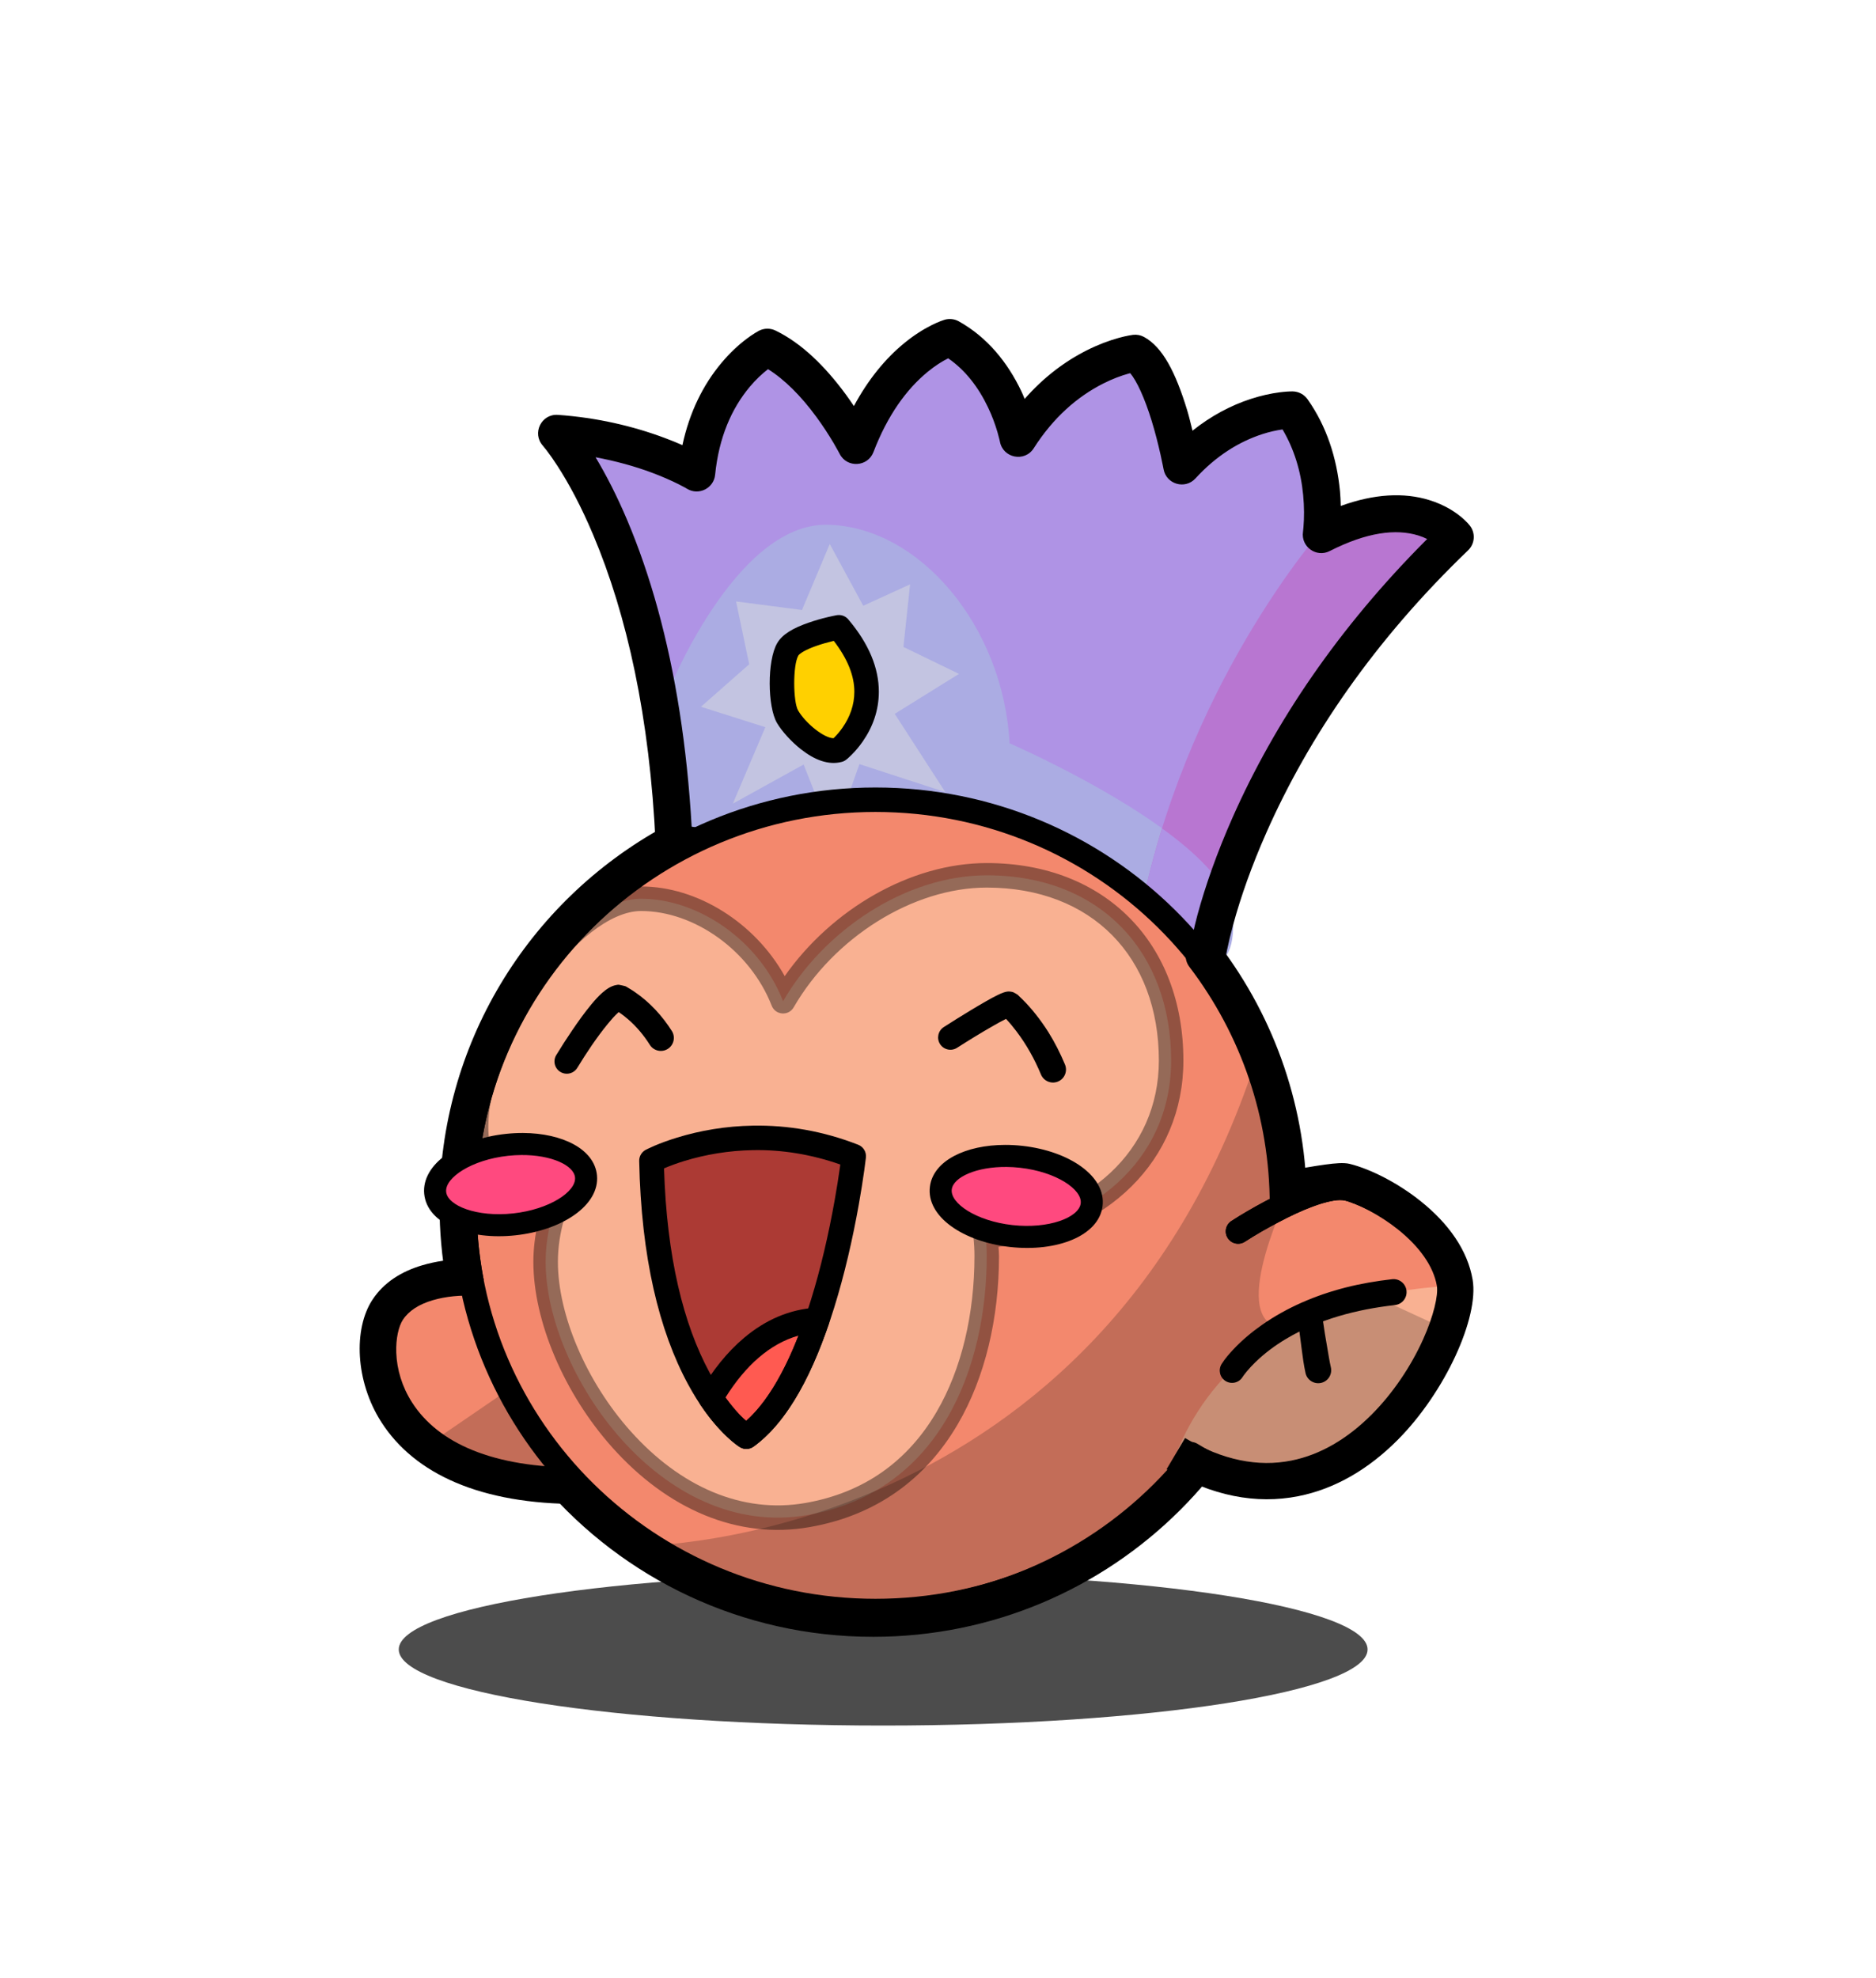 <svg width="1211" height="1277" viewBox="0 0 1211 1277" fill="none" xmlns="http://www.w3.org/2000/svg">
<mask id="mask0_311_9680" style="mask-type:luminance" maskUnits="userSpaceOnUse" x="0" y="0" width="1211" height="1277">
<path d="M1210.4 0H0V1277H1210.4V0Z" fill="white"/>
</mask>
<g mask="url(#mask0_311_9680)">
<path d="M257.403 1064.79C257.403 1037.67 397.403 1015.68 570.104 1015.68C742.804 1015.68 882.804 1037.67 882.804 1064.79C882.804 1091.91 742.804 1113.91 570.104 1113.91C397.403 1113.91 257.403 1091.91 257.403 1064.79Z" fill="black" fill-opacity="0.7"/>
<path d="M307.893 824.82C307.893 824.82 266.363 821 250.259 845.496C234.157 869.991 240.626 959.546 373.941 959.103" fill="#F3886D"/>
<path d="M298.76 812.823C290.429 813.009 281.433 814.164 272.587 816.782C258.854 820.846 247.675 828 240.425 839.03C228.081 857.809 229.29 891.689 246.151 918.009C267.648 951.566 310.449 971.092 373.978 970.88L373.912 947.324C317.904 947.51 282.75 931.497 265.977 905.315C259.56 895.297 256.193 884.099 255.803 873.219C255.477 864.171 257.317 856.169 260.088 851.952C263.906 846.144 270.468 841.969 279.293 839.357C288.108 836.748 297.651 836.071 305.631 836.477C306.01 836.497 306.81 836.543 306.808 836.543L308.968 813.084C308.519 813.044 307.802 813.003 306.842 812.953C304.239 812.822 301.537 812.761 298.76 812.823Z" fill="black"/>
<path d="M781.203 612.933C781.203 612.933 786.084 579.064 808.547 528.311C831.01 477.557 871.054 409.92 941.383 342.381C941.383 342.381 935.007 334.212 921.011 329.929C907.015 325.646 885.399 325.247 854.917 340.787C854.917 340.787 856.589 329.663 855.093 314.047C853.597 298.431 848.932 278.323 836.261 260.356C836.261 260.356 826.861 260.154 813.234 264.57C799.609 268.986 781.759 278.02 764.861 296.494C764.861 296.494 762.045 280.873 756.878 263.969C751.71 247.065 744.191 228.878 734.783 223.747C734.783 223.747 723.813 225.055 708.88 232.572C693.949 240.089 675.054 253.817 659.207 278.658C659.207 278.658 657.163 267.427 650.63 253.681C644.096 239.934 633.073 223.671 615.114 213.606C615.114 213.606 605.615 216.37 593.309 226.462C581.003 236.553 565.89 253.971 554.66 283.277C554.66 283.277 548.661 271.457 538.499 257.622C528.337 243.787 514.012 227.937 497.361 219.876C497.361 219.876 487.473 225.016 476.822 237.728C466.172 250.44 454.76 270.724 451.712 301.01C451.712 301.01 442.792 295.587 427.03 289.681C411.268 283.776 388.665 277.39 361.298 275.466C361.298 275.466 378.058 294.025 395.918 336.347C413.779 378.669 432.739 444.754 437.141 539.803C437.141 539.803 476.032 545.048 538.485 556.81C600.939 568.573 686.954 586.855 781.203 612.933Z" fill="#AF93E5"/>
<path d="M430.701 447.808C430.701 447.808 474.282 337.949 533.749 338.755C593.215 339.56 647.683 404.149 651.708 479.846C651.708 479.846 675.046 489.951 702.947 505.308C743.557 527.664 793.832 561.151 795.859 590.815C799.279 640.858 762.198 618.345 762.198 618.345L545.977 571.671L448.808 576.088L433.886 533.61L430.701 447.808Z" fill="#ABACE3"/>
<path d="M452.465 456.253L483.615 428.813L475.14 388.259L517.703 393.766L535.618 351.176L557.25 391.047L587.478 377.218L583.181 417.638L619.062 435.021L577.564 460.809L610.202 511.332L554.776 493.263L537.704 541.536L518.756 493.51L473.041 518.806L494.049 469.43L452.465 456.253Z" fill="#C3C4E1"/>
<path d="M860.049 334.089C860.049 334.089 776.607 423.841 741.547 565.482C706.487 707.123 785.021 611.76 785.021 611.76L814.71 519.318L853.8 445.698C853.8 445.698 883.117 408.889 890.609 401.396C898.101 393.904 931.653 353.512 931.653 353.512L944.358 337.877L924.161 324.846L892.89 326.475L860.049 334.089Z" fill="#B876D1"/>
<path d="M750.183 534.8C747.088 544.762 744.158 554.935 741.546 565.488C736.557 585.642 734.047 600.563 733.104 612.077L762.19 618.359C762.19 618.359 767.962 621.729 774.721 622.907C780.629 616.914 785.027 611.751 785.027 611.751L794.22 583.155C788.96 566.993 771.372 550.13 750.183 534.8Z" fill="#AF93E5"/>
<path d="M543.499 400.639C543.499 400.639 515.837 405.724 510.504 414.903C505.17 424.082 505.914 450.876 510.379 458.442C514.846 466.008 531.094 483.127 543.375 479.901C543.375 479.901 583.813 448.146 543.499 400.639Z" fill="#FFD000"/>
<path d="M542.177 397.051C541.49 396.995 540.778 397.022 540.083 397.15C538.897 397.368 536.917 397.758 534.39 398.36C530.18 399.364 525.973 400.573 521.99 401.96C512.049 405.418 505.06 409.38 501.672 415.21C495.143 426.446 495.406 456.287 501.575 466.74C504.656 471.961 510.745 478.756 517.082 483.72C525.922 490.645 534.861 494.074 543.387 491.834C544.433 491.559 545.416 491.062 546.266 490.395C546.518 490.196 546.897 489.9 547.379 489.479C548.122 488.825 548.935 488.055 549.8 487.188C552.224 484.756 554.65 481.917 556.899 478.681C563.377 469.363 567.289 458.61 567.304 446.586C567.321 431.412 561.02 415.682 547.542 399.8C546.169 398.182 544.237 397.222 542.177 397.051ZM538.218 413.705C547.24 425.425 551.513 436.383 551.501 446.553C551.492 455.074 548.669 462.807 543.911 469.651C542.221 472.082 540.406 474.23 538.611 476.032C538.407 476.237 538.245 476.371 538.054 476.555C531.893 476.482 520.121 466.999 515.218 458.691C511.94 453.137 511.709 429.422 515.349 423.16C515.645 422.651 516.82 421.63 518.784 420.511C520.967 419.266 523.816 418.041 527.159 416.879C530.587 415.686 534.324 414.628 538.054 413.738C538.114 413.723 538.159 413.719 538.218 413.705Z" fill="black"/>
<path d="M614.482 206.016C612.92 205.837 611.31 205.96 609.77 206.409C609.157 206.586 608.284 206.889 607.153 207.325C605.451 207.98 603.55 208.817 601.493 209.844C595.821 212.675 589.82 216.495 583.727 221.491C571.439 231.568 560.4 245.035 551.207 262.125C549.567 259.698 547.922 257.261 546.135 254.83C532.384 236.106 517.254 221.443 500.593 213.377C497.195 211.731 493.212 211.799 489.862 213.54C489.285 213.841 488.43 214.336 487.343 215.012C485.675 216.05 483.836 217.296 481.879 218.775C476.427 222.895 470.945 228.036 465.683 234.316C453.852 248.438 445.086 266.101 440.524 287.351C437.002 285.801 433.263 284.279 429.237 282.77C408.506 275.004 385.296 269.588 360.138 267.819C349.4 267.064 343.239 279.755 350.454 287.743C350.482 287.776 350.608 287.975 350.879 288.299C351.395 288.917 352.03 289.664 352.743 290.59C354.857 293.333 357.246 296.73 359.876 300.798C367.528 312.629 375.368 327.391 382.909 345.261C404.681 396.851 419.43 462.867 423.217 544.639C423.484 550.41 427.831 555.155 433.556 555.926C433.615 555.935 438.492 556.616 440.492 556.909C446.222 557.746 452.927 558.775 460.547 559.983C482.349 563.443 507.085 567.717 534.292 572.842C612.048 587.487 693.917 606 776.04 628.723C782.982 630.643 790.029 626.038 791.058 618.908C791.08 618.753 791.139 618.354 791.253 617.697C791.455 616.531 791.709 615.129 792.039 613.509C792.999 608.798 794.304 603.314 795.997 597.085C800.878 579.138 807.916 559.081 817.493 537.441C844.962 475.378 887.3 413.253 947.674 355.272C952.097 351.025 952.591 344.138 948.82 339.306C948.077 338.354 946.902 337.046 945.286 335.543C942.806 333.236 939.855 330.984 936.387 328.902C932.246 326.413 927.614 324.344 922.515 322.784C906.274 317.813 887.192 318.718 865.489 326.611C865.391 323.53 865.314 320.482 864.999 317.189C862.945 295.749 856.472 275.342 844.06 257.742C841.871 254.64 838.333 252.752 834.539 252.67C834.467 252.669 834.448 252.671 834.342 252.67C832.358 252.648 829.476 252.812 825.803 253.292C820.157 254.03 814.011 255.385 807.547 257.48C794.505 261.706 781.774 268.469 769.791 278.026C768.652 273.579 767.656 269.103 766.323 264.743C758.914 240.507 750.594 224.122 738.513 217.532C736.333 216.343 733.847 215.864 731.381 216.158C730.768 216.231 729.822 216.383 728.6 216.616C726.714 216.974 724.616 217.448 722.285 218.088C715.786 219.874 708.774 222.512 701.51 226.17C687.044 233.452 673.475 243.807 661.431 257.512C660.763 255.951 660.182 254.405 659.436 252.834C650.29 233.591 637.099 217.618 618.965 207.455C617.566 206.671 616.045 206.194 614.482 206.016ZM612.061 231.306C623.024 238.841 631.542 249.817 637.842 263.075C640.414 268.484 642.405 273.895 643.895 278.975C644.409 280.729 644.821 282.287 645.138 283.654C645.314 284.415 645.435 284.892 645.465 285.061C647.411 295.754 661.442 298.544 667.288 289.38C679.957 269.521 695.471 255.993 712.274 247.534C718.076 244.613 723.577 242.534 728.6 241.154C728.985 241.048 729.251 241.019 729.614 240.924C733.749 245.82 738.934 256.961 743.454 271.745C745.618 278.823 747.521 286.222 749.146 293.469C749.716 296.006 750.205 298.334 750.619 300.405C750.761 301.122 751.093 302.803 751.109 302.892C752.865 312.632 765.008 316.149 771.689 308.846C785.025 294.267 799.813 285.122 814.941 280.219C819.586 278.713 823.915 277.789 827.897 277.209C835.369 289.818 839.747 304.182 841.213 319.479C841.959 327.269 841.91 334.377 841.409 340.353C841.333 341.255 841.258 342.057 841.18 342.708C841.139 343.057 841.122 343.252 841.115 343.298C839.669 352.917 849.69 360.148 858.357 355.73C882.376 343.485 901.123 341.249 915.514 345.653C917.594 346.29 919.487 347.071 921.272 347.943C863.889 405.327 822.766 466.463 795.638 527.757C785.56 550.527 778.121 571.722 772.932 590.804C771.742 595.177 770.975 598.71 770.118 602.451C691.449 581.072 613.199 563.381 538.708 549.351C511.269 544.183 486.299 539.856 464.277 536.362C457.527 535.291 451.786 534.431 446.479 533.646C444.965 507.494 442.351 482.877 438.751 459.767C431.339 412.191 419.745 371.003 404.96 335.969C398.312 320.214 391.369 306.736 384.447 295.17C397.313 297.599 409.558 300.915 420.861 305.149C427.358 307.583 433.083 310.106 437.973 312.543C439.65 313.38 441.089 314.134 442.291 314.801C442.962 315.173 443.356 315.432 443.502 315.52C451.018 320.091 460.746 315.242 461.627 306.49C464.047 282.432 472.199 263.786 484.005 249.693C487.889 245.058 491.89 241.312 495.783 238.307C506.392 244.956 516.964 255.484 526.865 268.964C531.06 274.676 534.849 280.477 538.12 286.009C539.258 287.934 540.229 289.677 541.064 291.212C541.351 291.737 541.991 292.934 542.014 292.978C546.705 302.22 560.127 301.512 563.835 291.833C572.917 268.136 585.126 251.279 598.908 239.976C603.538 236.18 607.984 233.353 612.061 231.306Z" fill="black"/>
<path d="M299.726 778.129C299.726 633.505 418.56 516.264 565.15 516.264C711.74 516.264 830.573 633.505 830.573 778.129C830.573 922.753 711.74 1039.99 565.15 1039.99C418.56 1039.99 299.726 922.753 299.726 778.129Z" fill="#F3886D"/>
<path d="M636.959 565.055C584.486 565.055 531.769 600.779 505.501 646.325C490.018 606.677 450.344 580.171 413.859 580.171C367.32 580.171 307.299 669.151 307.299 727.726C307.299 760.581 329.25 776.455 356.735 784.065C353.909 793.869 352.22 804.054 352.22 814.59C352.221 885.872 426.582 994.569 521.303 978.013C607.234 962.994 636.959 882.077 636.959 810.795C636.959 806.428 636.695 802.132 636.239 797.904C703.514 792.619 755.985 749.589 755.985 684.605C755.985 615.139 710.87 565.055 636.959 565.055Z" fill="#F9B192"/>
<path d="M652.107 640.109C649.595 639.696 646.347 641.227 644.287 642.203C641.651 643.451 639.099 644.879 636.566 646.325C633.204 648.244 629.865 650.208 626.555 652.214C620.736 655.738 614.972 659.335 609.247 663.011C605.551 665.381 604.457 670.308 606.826 674.004C609.195 677.7 614.123 678.762 617.819 676.393C625.548 671.451 633.373 666.638 641.343 662.095C643.864 660.658 646.405 659.242 648.999 657.94C649.138 657.87 649.284 657.813 649.424 657.743C651.814 660.302 654.052 663 656.164 665.792C662.634 674.349 667.864 683.733 671.967 693.635C673.751 697.915 678.679 699.967 682.96 698.182C687.24 696.398 689.258 691.47 687.474 687.189C684.456 679.988 680.949 673.005 676.809 666.381C674.278 662.334 671.497 658.44 668.53 654.701C665.888 651.368 663.071 648.182 660.057 645.18C659.288 644.414 658.504 643.654 657.702 642.923C657.406 642.653 657.104 642.241 656.752 642.039C655.874 641.534 655.037 640.925 654.102 640.534C653.472 640.272 652.781 640.22 652.107 640.109ZM646.119 654.407C646.127 654.426 646.197 654.478 646.218 654.505C646.184 654.485 646.153 654.459 646.119 654.439C646.109 654.433 646.115 654.395 646.119 654.407Z" fill="black"/>
<path d="M399.66 635.725C399.027 635.615 398.397 635.777 397.762 635.888C394.335 636.492 391.353 638.601 388.798 640.861C386.245 643.121 383.971 645.669 381.796 648.288C377.333 653.663 373.253 659.392 369.331 665.17C365.793 670.384 362.362 675.684 359.091 681.071C356.81 684.822 357.99 689.685 361.741 691.966C365.492 694.247 370.388 693.067 372.669 689.316C378.666 679.482 385.1 669.802 392.397 660.884C394.432 658.397 396.564 655.921 398.94 653.752C399.095 653.611 399.274 653.498 399.431 653.359C399.476 653.39 399.517 653.428 399.562 653.458C401.612 654.841 403.55 656.353 405.419 657.972C410.931 662.749 415.606 668.327 419.487 674.494C421.967 678.413 427.15 679.592 431.069 677.112C434.988 674.633 436.166 669.449 433.686 665.53C427.46 655.736 419.497 647.048 409.901 640.468C408.424 639.456 406.912 638.472 405.353 637.589C404.789 637.271 404.096 636.727 403.456 636.576C402.199 636.278 400.931 635.945 399.66 635.725Z" fill="black"/>
<path d="M420.533 749.251C420.533 749.251 479.089 718.156 551.101 746.343C551.101 746.343 535.222 888.818 481.783 927.448C481.783 927.448 423.453 892.115 420.533 749.251Z" fill="#AC3A34"/>
<path d="M527.552 852.019C493.975 854.001 471.715 880.214 458.748 902.468C471.143 920.923 481.781 927.464 481.781 927.464C502.068 912.799 516.906 883.139 527.552 852.019Z" fill="#FF5A51"/>
<path d="M636.959 557.138C587.828 557.138 536.807 587 506.548 630.129C487.34 595.673 450.192 572.253 413.859 572.253C388.683 572.253 360.308 593.817 336.647 627.414C314.007 659.561 299.381 697.75 299.382 727.725C299.382 758.953 316.998 778.779 347.28 789.234C345.353 797.723 344.303 806.162 344.303 814.59C344.303 852.835 364.116 899.595 395.342 934.498C430.668 973.985 475.864 993.981 522.678 985.799C565.315 978.347 597.35 955.064 618.18 919.514C635.985 889.123 644.877 850.722 644.877 810.795C644.877 808.866 644.643 806.86 644.549 804.905C714.384 796.443 763.902 749.375 763.902 684.604C763.902 609.099 713.622 557.138 636.959 557.138ZM636.959 572.973C704.77 572.973 748.067 617.719 748.067 684.604C748.067 742.832 701.82 784.818 635.618 790.019C631.174 790.367 627.91 794.324 628.387 798.755C628.832 802.891 629.042 806.88 629.042 810.795C629.042 848.085 620.805 883.73 604.536 911.498C585.996 943.142 557.859 963.596 519.929 970.226C479.048 977.371 439.075 959.683 407.12 923.964C378.368 891.824 360.138 848.726 360.138 814.59C360.138 805.273 361.552 795.878 364.326 786.256C365.545 782.029 363.07 777.616 358.829 776.441C330.142 768.499 315.216 753.376 315.217 727.725C315.217 671.167 373.722 588.088 413.859 588.088C448.094 588.088 484.226 613.573 498.139 649.204C500.552 655.382 509.025 656.029 512.339 650.283C538.272 605.32 589.208 572.973 636.959 572.973Z" fill="black" fill-opacity="0.402"/>
<path d="M565.144 508.356C414.212 508.356 291.825 629.128 291.825 778.143C291.825 927.158 414.212 1047.9 565.144 1047.9C716.077 1047.9 838.465 927.158 838.465 778.143C838.465 629.128 716.077 508.356 565.144 508.356ZM565.144 524.159C707.391 524.159 822.662 637.91 822.662 778.143C822.662 918.377 707.391 1032.09 565.144 1032.09C422.898 1032.09 307.627 918.377 307.627 778.143C307.627 637.91 422.898 524.159 565.144 524.159Z" fill="black"/>
<path d="M433.284 532.257C431.736 532.417 430.199 532.88 428.751 533.674C340.011 582.344 283.717 675.223 283.717 777.938C283.717 794.833 285.224 811.385 288.117 827.451C288.299 828.462 288.586 829.441 288.779 830.448C290.33 829.835 292.082 829.587 293.676 829.196C296.786 828.434 299.8 827.422 302.908 826.66C305.704 825.974 308.351 826.697 311.082 826.429C311.484 826.39 311.877 826.306 312.273 826.232C312.192 825.811 312.087 825.401 312.009 824.98C309.151 809.735 307.674 794.009 307.674 777.938C307.674 684.002 359.133 599.076 440.299 554.559C446.094 551.381 448.225 544.121 445.031 538.351C442.637 534.025 437.928 531.778 433.284 532.257ZM778.978 605.158C775.942 604.749 772.745 605.475 770.109 607.464C764.837 611.442 763.797 618.916 767.793 624.166C801.238 668.102 819.646 721.619 819.646 777.938C819.646 918.684 705.039 1032.78 563.659 1032.78C488.513 1032.78 420.982 1000.51 374.152 949.171C371.969 951.564 369.367 953.566 365.979 954.606C360.713 956.224 354.613 956.335 349.07 956.781C349.776 957.619 350.406 958.52 351.122 959.35C402.462 1018.9 478.643 1056.63 563.659 1056.63C718.27 1056.63 843.603 931.857 843.603 777.938C843.603 716.373 823.461 657.785 786.887 609.737C784.888 607.112 782.013 605.568 778.978 605.158Z" fill="black"/>
<path d="M607.341 766.905C609.135 752.787 632.376 743.773 659.254 746.771C686.13 749.77 706.464 763.646 704.67 777.764C702.876 791.882 679.635 800.897 652.757 797.898C625.881 794.9 605.547 781.023 607.341 766.905Z" fill="#FF497F"/>
<path d="M280.927 769.995C279.607 755.824 300.331 741.97 327.217 739.051C354.103 736.131 376.968 745.252 378.288 759.423C379.609 773.593 358.883 787.448 331.998 790.366C305.113 793.286 282.247 784.165 280.927 769.995Z" fill="#FF497F"/>
<path d="M337.596 731.39C333.959 731.375 330.228 731.568 326.439 731.979C296.197 735.263 272.037 751.408 273.83 770.651C275.636 790.031 302.446 800.737 332.754 797.446C362.996 794.162 387.156 778.018 385.363 758.774C383.784 741.817 363.055 731.497 337.596 731.39ZM336.549 745.622C355.901 745.483 370.466 752.242 371.196 760.083C372.044 769.181 354.745 780.758 331.216 783.313C307.753 785.86 288.831 778.303 287.997 769.342C287.149 760.245 304.448 748.668 327.977 746.113C330.909 745.794 333.784 745.642 336.549 745.622Z" fill="black"/>
<path d="M648.9 739.079C623.429 739.092 602.415 749.229 600.283 766.005C597.83 785.314 621.679 801.59 651.976 804.971C682.209 808.344 709.282 797.839 711.718 778.666C714.172 759.357 690.356 743.081 660.058 739.701C656.278 739.279 652.54 739.077 648.9 739.079ZM649.85 753.311C652.633 753.338 655.514 753.506 658.454 753.834C681.91 756.451 698.751 767.939 697.617 776.867C696.466 785.931 677.068 793.462 653.547 790.837C630.091 788.221 613.25 776.732 614.384 767.804C615.392 759.873 630.364 753.116 649.85 753.311Z" fill="black"/>
<path d="M486.034 726.646C468.455 726.94 452.058 729.783 437.187 734.335C431.65 736.029 426.695 737.835 422.399 739.667C420.873 740.318 419.526 740.946 418.375 741.499C417.649 741.848 417.146 742.088 416.837 742.252C414.203 743.652 412.555 746.435 412.616 749.418C413.891 811.753 425.496 859.152 444.156 893.603C451.221 906.646 458.861 916.961 466.567 924.815C469.328 927.628 471.89 929.931 474.256 931.783C475.117 932.458 475.917 933.039 476.611 933.518C477.076 933.837 477.441 934.053 477.691 934.205C480.408 935.851 483.852 935.706 486.427 933.845C508.337 918.005 525.274 886.615 538.513 844.036C545.105 822.832 550.35 800.168 554.38 777.522C555.789 769.601 556.957 762.244 557.881 755.633C558.206 753.313 558.84 748.283 558.896 747.815C558.929 747.527 558.948 747.335 558.961 747.225C559.357 743.67 557.319 740.285 553.988 738.98C531.317 730.106 508.503 726.269 486.034 726.646ZM486.328 742.449C504.885 742.138 523.669 745.169 542.439 751.741C542.357 752.342 542.299 752.797 542.209 753.442C541.31 759.865 540.181 767.02 538.807 774.74C534.885 796.783 529.805 818.82 523.43 839.325C512.162 875.565 498.094 902.647 481.683 917.192C480.434 916.1 479.267 915.163 477.854 913.723C471.178 906.918 464.419 897.817 458.06 886.077C441.167 854.887 430.393 811.511 428.647 754.227C432.436 752.612 436.825 750.973 441.8 749.45C455.321 745.311 470.312 742.717 486.328 742.449Z" fill="black"/>
<path d="M527.095 844.134C509.692 845.161 494.093 852.024 480.341 863.6C469.322 872.877 459.887 884.787 451.91 898.477C450.385 901.095 450.483 904.372 452.172 906.885C457.932 915.46 463.819 922.328 469.512 927.661C471.556 929.576 473.432 931.178 475.14 932.471C476.238 933.302 477.079 933.868 477.626 934.204C480.348 935.879 483.837 935.75 486.427 933.877C506.42 919.425 522.261 891.937 535.044 854.57C536.864 849.252 532.705 843.802 527.095 844.134ZM515.414 862.194C505.683 887.197 494.377 906.034 481.683 917.29C481.201 916.865 480.824 916.594 480.308 916.112C476.441 912.489 472.402 907.666 468.334 902.109C481.165 881.656 496.847 867.446 515.414 862.194Z" fill="black"/>
<path d="M799.225 794.909C799.225 794.909 849.892 761.959 870.255 767.287C890.617 772.615 932.433 796.596 937.935 830.577C943.437 864.557 875.33 1005.45 768.599 939.245" fill="#F3886D"/>
<path d="M862.166 758.779C855.977 759.224 849.831 761.04 844.073 763.065C834.369 766.476 825.024 771.004 815.969 775.857C808.792 779.703 801.7 783.789 794.867 788.225C791.168 790.625 790.142 795.551 792.543 799.25C794.944 802.949 799.87 804.007 803.569 801.606C810.575 797.058 817.876 792.899 825.261 789.01C832.47 785.213 839.853 781.648 847.508 778.834C851.399 777.405 855.375 776.121 859.45 775.333C861.837 774.874 864.314 774.532 866.746 774.778C869.321 775.038 872.036 776.161 874.435 777.068C878.612 778.649 882.667 780.525 886.606 782.63C900.562 790.086 914.315 800.668 922.889 814.169C925.526 818.321 927.629 822.803 928.942 827.551C929.464 829.439 929.938 831.379 930.054 833.342C930.214 836.041 929.919 838.76 929.497 841.423C928.895 845.232 927.951 848.985 926.848 852.678C923.537 863.766 918.71 874.456 913.008 884.512C910.374 889.158 907.52 893.672 904.469 898.056C888.393 921.169 865.352 942.222 836.745 947.198C832.625 947.914 828.427 948.274 824.246 948.31C817.99 948.363 811.715 947.552 805.63 946.119C793.997 943.378 783.167 938.272 773.011 932.05C769.038 929.619 763.828 930.857 761.397 934.83C758.966 938.804 760.238 944.014 764.211 946.445C775.902 953.591 788.42 959.371 801.803 962.51C810.208 964.481 818.854 965.392 827.486 965.061C833.051 964.849 838.575 964.088 844.007 962.87C881.33 954.501 910.126 923.868 928.025 891.48C934.665 879.467 940.221 866.676 943.665 853.365C945.425 846.56 946.777 839.387 946.315 832.327C946.112 829.231 945.45 826.149 944.613 823.167C942.851 816.879 940.05 810.927 936.532 805.433C926.053 789.068 909.457 776.295 892.331 767.515C887.343 764.957 882.177 762.68 876.856 760.905C874.085 759.982 871.265 759.135 868.349 758.844C866.295 758.64 864.228 758.63 862.166 758.779Z" fill="black"/>
<path d="M939.103 829.901C824.11 835.763 777.837 892.074 759.19 938.49C870.901 1004.42 942.607 866.935 939.103 829.901Z" fill="#F9B192"/>
<path d="M898.632 825.779C888.496 826.949 878.389 828.638 868.499 831.178C849.288 836.109 830.789 843.933 814.516 855.355C807.953 859.962 801.757 865.152 796.259 870.995C793.474 873.955 790.726 877.084 788.571 880.548C786.256 884.279 787.392 889.194 791.123 891.509C794.854 893.822 799.768 892.687 802.083 888.956C802.064 888.986 802.229 888.754 802.247 888.727C802.314 888.628 802.341 888.566 802.41 888.465C802.598 888.194 802.803 887.913 802.999 887.647C803.551 886.9 804.109 886.172 804.701 885.455C806.501 883.273 808.461 881.208 810.491 879.239C816.366 873.543 822.981 868.624 829.991 864.419C851.35 851.603 875.946 845.225 900.529 842.465C905.137 841.941 908.447 837.781 907.924 833.173C907.399 828.566 903.24 825.254 898.632 825.779Z" fill="black"/>
<path d="M844.845 844.657C840.495 845.253 837.444 849.271 838.04 853.621C838.811 859.378 839.532 865.136 840.264 870.896C840.922 876.072 841.629 881.271 842.751 886.371C843.772 890.895 848.272 893.74 852.794 892.719C857.318 891.697 860.13 887.198 859.11 882.674C858.152 878.569 857.555 874.357 856.819 870.209C855.711 863.968 854.687 857.739 853.809 851.463C853.213 847.112 849.194 844.062 844.845 844.657Z" fill="black"/>
<path d="M867.714 750.857C863.584 750.669 857.836 751.355 849.295 752.689C841.944 753.836 833.592 755.415 830.384 756.222L836.077 778.961C838.443 778.365 846.223 776.899 852.926 775.853C856.866 775.237 860.326 774.775 863.003 774.511C864.351 774.379 865.468 774.301 866.242 774.282C876.462 776.968 890.715 784.31 902.394 793.651C916.383 804.839 925.397 817.54 927.521 830.065C928.54 836.067 925.411 849.57 918.688 864.516C910.805 882.039 899.172 899.366 885.48 913.102C869.842 928.789 852.266 939.162 833.557 942.874C812.181 947.116 789.349 942.742 764.982 928.315L753.04 948.469C782.242 965.758 810.932 971.24 838.137 965.842C861.777 961.151 883.377 948.44 902.1 929.656C933.06 898.596 954.732 850.386 950.62 826.139C947.392 807.112 935.105 789.826 917.019 775.362C902.588 763.819 884.997 754.758 871.346 751.348C870.283 751.082 869.091 750.918 867.714 750.857Z" fill="black"/>
<path d="M862.185 758.773C855.996 759.218 849.817 761.068 844.06 763.092C834.356 766.504 825.043 770.999 815.988 775.852C808.811 779.698 801.719 783.783 794.885 788.219C791.187 790.62 790.128 795.546 792.53 799.245C794.93 802.944 799.889 804.002 803.588 801.601C810.595 797.053 817.894 792.927 825.279 789.037C832.489 785.24 839.872 781.642 847.527 778.83C851.418 777.401 855.361 776.115 859.436 775.329C861.822 774.868 864.333 774.526 866.765 774.773C869.339 775.033 872.023 776.155 874.421 777.062C878.599 778.643 882.652 780.52 886.592 782.625C900.547 790.08 914.301 800.663 922.875 814.164C925.513 818.317 927.615 822.799 928.928 827.545C929.45 829.433 929.923 831.374 930.041 833.336C930.2 836.035 929.906 838.788 929.484 841.45C928.882 845.26 927.97 849.011 926.866 852.705C923.556 863.794 918.696 874.451 912.994 884.506C910.36 889.153 907.505 893.666 904.455 898.051C888.379 921.163 865.338 942.25 836.731 947.225C832.61 947.942 828.445 948.27 824.265 948.305C818.008 948.357 811.734 947.546 805.649 946.113C794.015 943.372 783.152 938.266 772.998 932.044C769.025 929.613 763.846 930.885 761.415 934.858C758.984 938.831 760.224 944.008 764.196 946.439C775.888 953.585 788.406 959.365 801.789 962.504C810.194 964.475 818.841 965.387 827.472 965.056C833.037 964.843 838.595 964.082 844.026 962.864C881.349 954.496 910.144 923.863 928.044 891.474C934.684 879.462 940.24 866.67 943.684 853.359C945.443 846.554 946.796 839.381 946.333 832.322C946.13 829.225 945.469 826.145 944.632 823.161C942.87 816.873 940.068 810.922 936.551 805.429C926.072 789.064 909.442 776.289 892.317 767.509C887.329 764.951 882.164 762.674 876.842 760.901C874.072 759.976 871.285 759.129 868.368 758.839C866.314 758.634 864.248 758.626 862.185 758.773Z" fill="black"/>
<path opacity="0.196" d="M412.94 997.973C412.94 997.973 712.275 997.862 812.606 678.319L832.81 768.071C832.81 768.071 792.903 849.072 825.078 856.725L888.608 837.438L927.746 855.476L905.38 917.813L864.95 949.798L810.895 957.282L771.154 946.707L716.916 1003L607.707 1045.91L522.989 1043.11L464.889 1021.96L412.94 997.973Z" fill="black"/>
<path opacity="0.196" d="M276.377 932.553L324.371 899.707L366.091 959.521L276.377 932.553Z" fill="black"/>
</g>
</svg>
